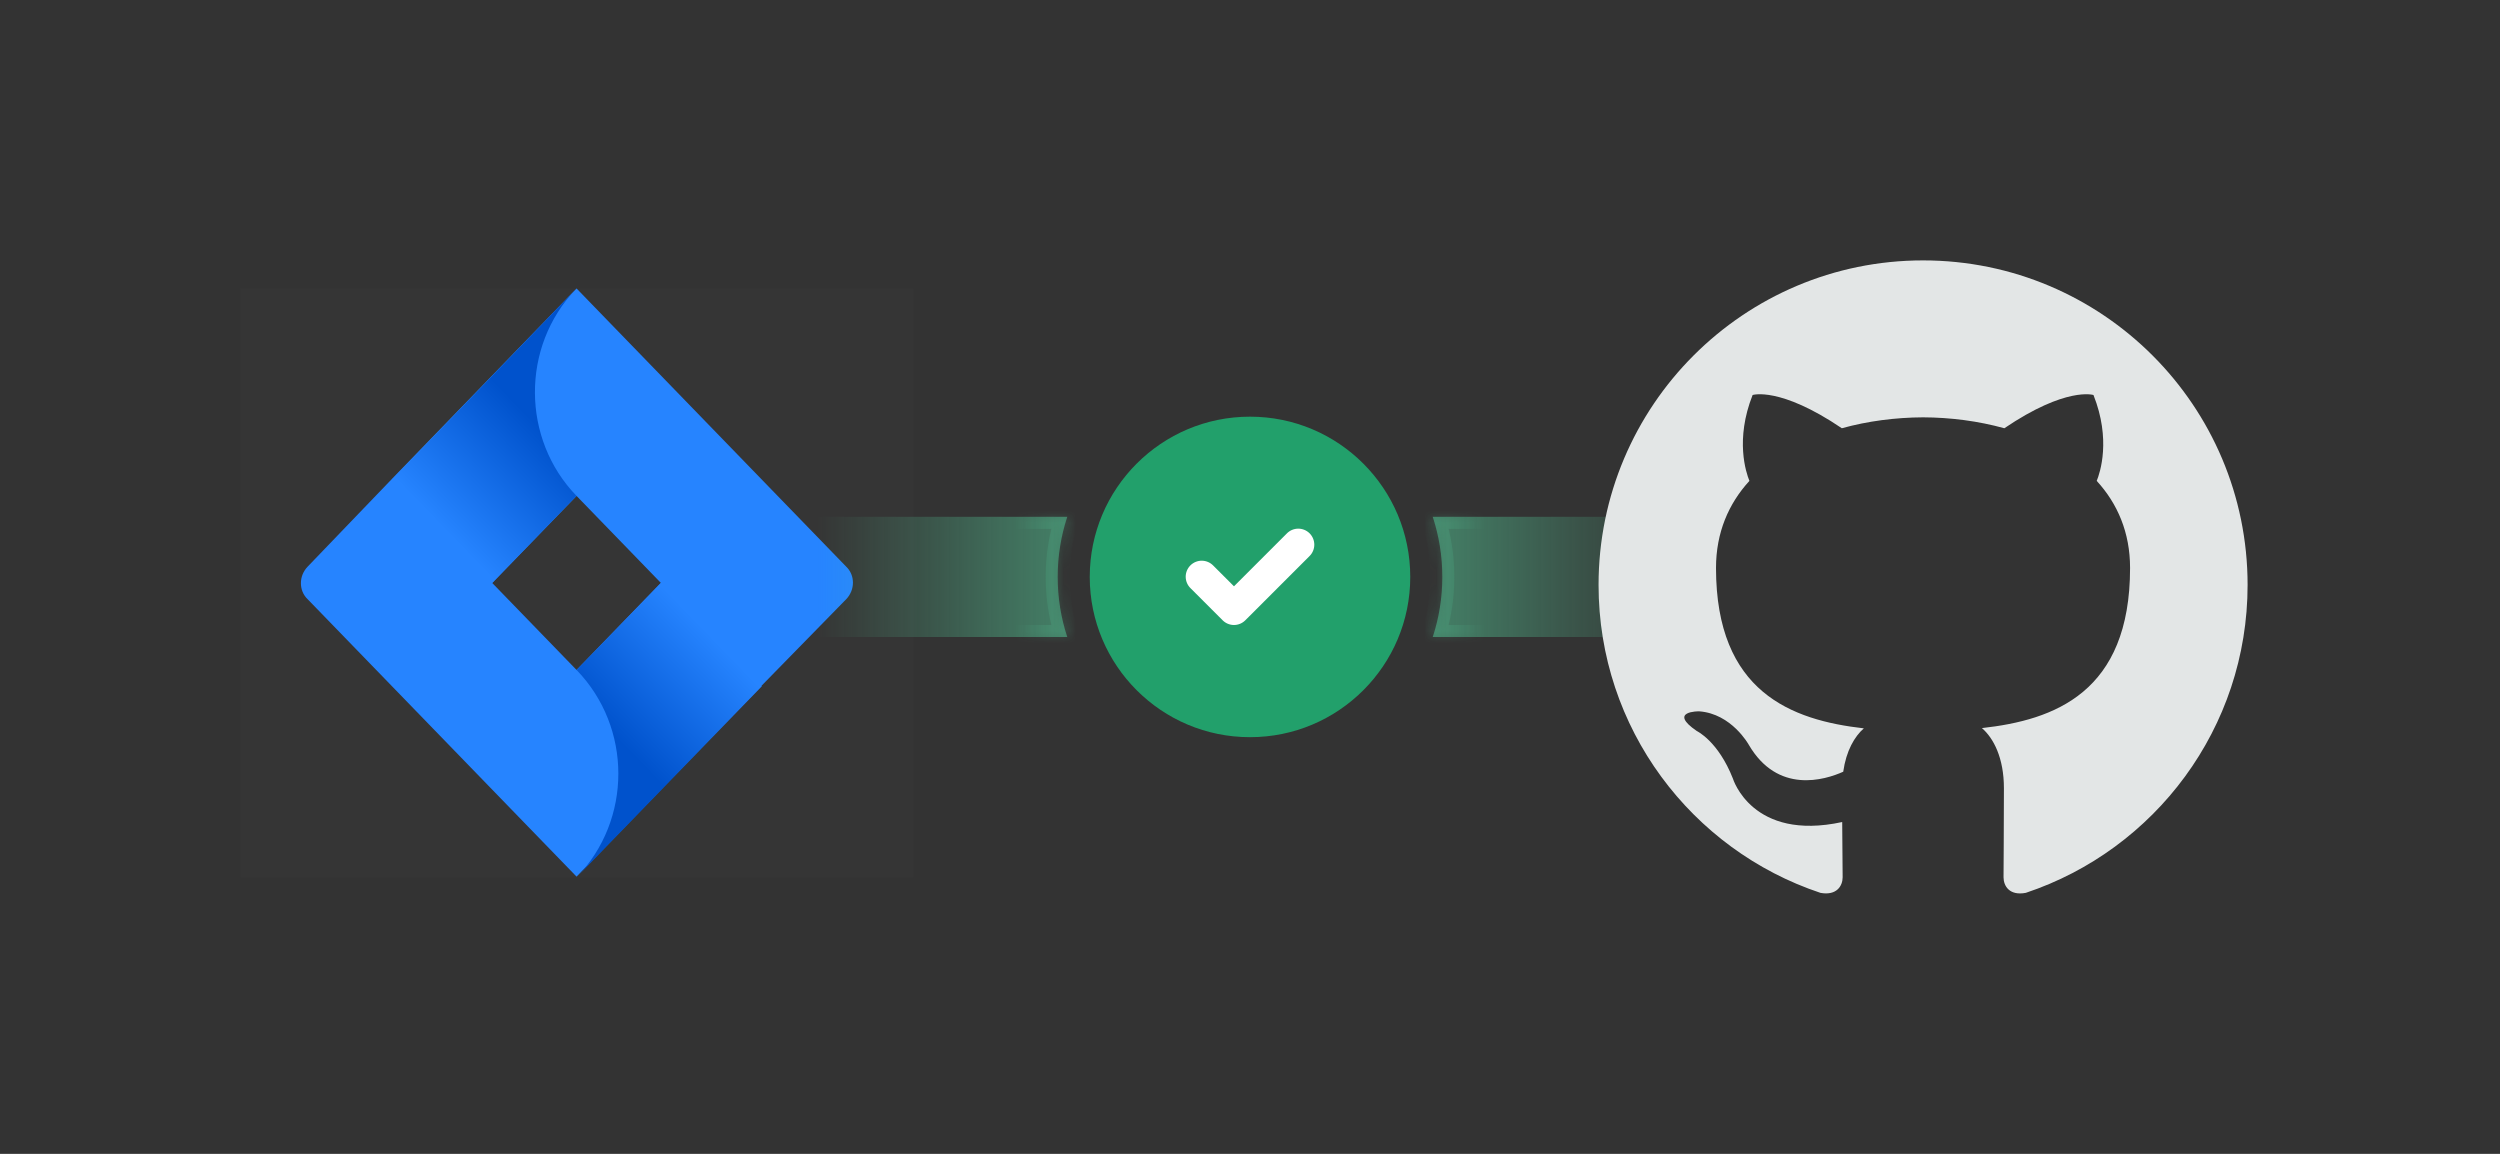 <svg width="208" height="96" viewBox="0 0 208 96" fill="none" xmlns="http://www.w3.org/2000/svg">
    <rect x="0" y="0" width="208" height="96" fill="#333333" stroke="none"/>
    <rect width="56" height="49" transform="translate(20 24)" fill="white" fill-opacity="0.01"/>
    <path d="M70.401 47.142L49.974 26.069L47.969 24L32.617 39.838L25.599 47.142C24.847 47.918 24.847 49.146 25.599 49.858L39.635 64.338L47.969 72.935L63.321 57.098L63.571 56.839L70.401 49.858C71.153 49.082 71.153 47.854 70.401 47.142ZM47.969 55.74L40.951 48.5L47.969 41.26L54.987 48.5L47.969 55.74Z" fill="#2684FF"/>
    <path d="M47.969 41.26C43.394 36.541 43.332 28.848 47.906 24.065L32.617 39.902L40.951 48.5L47.969 41.26Z" fill="url(#paint0_linear_515_26570)"/>
    <path d="M55.049 48.435L47.969 55.74C52.605 60.524 52.605 68.216 47.969 73L63.383 57.098L55.049 48.435Z" fill="url(#paint1_linear_515_26570)"/>
    <circle cx="103.5" cy="47.5" r="9.5" fill="white"/>
    <mask id="path-7-inside-1_515_26570" fill="white">
        <path fill-rule="evenodd" clip-rule="evenodd" d="M119.203 53C119.72 51.427 120 49.746 120 48C120 46.254 119.72 44.573 119.203 43H156.351C156.903 43 157.351 43.448 157.351 44V52C157.351 52.552 156.903 53 156.351 53H119.203Z"/>
    </mask>
    <path fill-rule="evenodd" clip-rule="evenodd" d="M119.203 53C119.72 51.427 120 49.746 120 48C120 46.254 119.72 44.573 119.203 43H156.351C156.903 43 157.351 43.448 157.351 44V52C157.351 52.552 156.903 53 156.351 53H119.203Z" fill="url(#paint2_linear_515_26570)"/>
    <path d="M119.203 53L118.253 52.688L117.822 54H119.203V53ZM119.203 43V42H117.822L118.253 43.312L119.203 43ZM119 48C119 49.639 118.738 51.214 118.253 52.688L120.153 53.312C120.703 51.64 121 49.853 121 48H119ZM118.253 43.312C118.738 44.786 119 46.361 119 48H121C121 46.147 120.703 44.36 120.153 42.688L118.253 43.312ZM156.351 42H119.203V44H156.351V42ZM158.351 44C158.351 42.895 157.455 42 156.351 42V44V44H158.351ZM158.351 52V44H156.351V52H158.351ZM156.351 54C157.455 54 158.351 53.105 158.351 52H156.351V54ZM119.203 54H156.351V52H119.203V54Z" fill="url(#paint3_linear_515_26570)" mask="url(#path-7-inside-1_515_26570)"/>
    <mask id="path-9-inside-2_515_26570" fill="white">
        <path fill-rule="evenodd" clip-rule="evenodd" d="M88.797 43H51.649C51.097 43 50.649 43.448 50.649 44V52C50.649 52.552 51.097 53 51.649 53H88.797C88.28 51.427 88 49.746 88 48C88 46.254 88.28 44.573 88.797 43Z"/>
    </mask>
    <path fill-rule="evenodd" clip-rule="evenodd" d="M88.797 43H51.649C51.097 43 50.649 43.448 50.649 44V52C50.649 52.552 51.097 53 51.649 53H88.797C88.28 51.427 88 49.746 88 48C88 46.254 88.28 44.573 88.797 43Z" fill="url(#paint4_linear_515_26570)"/>
    <path d="M88.797 43L89.747 43.312L90.178 42H88.797V43ZM88.797 53V54H90.178L89.747 52.688L88.797 53ZM51.649 44H88.797V42H51.649V44ZM51.649 44V44V42C50.545 42 49.649 42.895 49.649 44H51.649ZM51.649 52V44H49.649V52H51.649ZM51.649 52H51.649H49.649C49.649 53.105 50.545 54 51.649 54V52ZM88.797 52H51.649V54H88.797V52ZM89.747 52.688C89.262 51.214 89 49.639 89 48H87C87 49.853 87.297 51.64 87.847 53.312L89.747 52.688ZM89 48C89 46.361 89.262 44.786 89.747 43.312L87.847 42.688C87.297 44.36 87 46.147 87 48H89Z" fill="url(#paint5_linear_515_26570)" mask="url(#path-9-inside-2_515_26570)"/>
    <path fill-rule="evenodd" clip-rule="evenodd" d="M117.333 48C117.333 55.364 111.364 61.333 104 61.333C96.636 61.333 90.667 55.364 90.667 48C90.667 40.636 96.636 34.667 104 34.667C111.364 34.667 117.333 40.636 117.333 48ZM100.51 46.759C100.673 46.828 100.82 46.93 100.943 47.057L102.667 48.781L107.057 44.391C107.18 44.263 107.327 44.162 107.49 44.092C107.653 44.022 107.828 43.985 108.005 43.984C108.182 43.982 108.357 44.016 108.521 44.083C108.685 44.15 108.834 44.249 108.959 44.374C109.084 44.499 109.183 44.648 109.25 44.812C109.317 44.976 109.351 45.152 109.35 45.329C109.348 45.506 109.311 45.681 109.241 45.843C109.172 46.006 109.07 46.153 108.943 46.276L103.609 51.609C103.359 51.859 103.02 52 102.667 52C102.313 52 101.974 51.859 101.724 51.609L99.057 48.943C98.93 48.82 98.828 48.673 98.758 48.51C98.689 48.347 98.652 48.172 98.65 47.995C98.649 47.818 98.683 47.643 98.749 47.479C98.817 47.315 98.916 47.166 99.041 47.041C99.166 46.916 99.315 46.817 99.479 46.75C99.642 46.683 99.818 46.649 99.995 46.65C100.172 46.652 100.347 46.689 100.51 46.759Z" fill="#22A06B"/>
    <g clip-path="url(#clip0_515_26570)">
        <path fill-rule="evenodd" clip-rule="evenodd" d="M159.998 21.665C145.09 21.665 133 33.754 133 48.666C133 60.594 140.736 70.715 151.465 74.287C152.816 74.534 153.308 73.7 153.308 72.984C153.308 72.343 153.285 70.645 153.271 68.393C145.76 70.024 144.176 64.773 144.176 64.773C142.947 61.653 141.177 60.823 141.177 60.823C138.726 59.149 141.363 59.182 141.363 59.182C144.073 59.373 145.498 61.965 145.498 61.965C147.907 66.09 151.818 64.899 153.357 64.207C153.602 62.464 154.3 61.274 155.071 60.599C149.075 59.916 142.772 57.601 142.772 47.254C142.772 44.306 143.824 41.897 145.551 40.009C145.273 39.326 144.346 36.581 145.817 32.864C145.817 32.864 148.083 32.138 153.241 35.63C155.394 35.032 157.705 34.733 160 34.722C162.294 34.731 164.603 35.032 166.76 35.63C171.915 32.138 174.177 32.864 174.177 32.864C175.651 36.581 174.724 39.326 174.447 40.009C176.178 41.897 177.222 44.306 177.222 47.254C177.222 57.627 170.908 59.91 164.895 60.577C165.863 61.411 166.726 63.059 166.726 65.578C166.726 69.187 166.694 72.099 166.694 72.984C166.694 73.707 167.181 74.547 168.55 74.284C179.271 70.705 187 60.593 187 48.666C187 33.754 174.91 21.665 159.997 21.665" fill="#e3e6e6"/>
    </g>
    <defs>
        <linearGradient id="paint0_linear_515_26570" x1="46.74" y1="33.92" x2="36.633" y2="43.717" gradientUnits="userSpaceOnUse">
            <stop offset="0.176" stop-color="#0052CC"/>
            <stop offset="1" stop-color="#2684FF"/>
        </linearGradient>
        <linearGradient id="paint1_linear_515_26570" x1="49.334" y1="62.967" x2="59.421" y2="53.19" gradientUnits="userSpaceOnUse">
            <stop offset="0.176" stop-color="#0052CC"/>
            <stop offset="1" stop-color="#2684FF"/>
        </linearGradient>
        <linearGradient id="paint2_linear_515_26570" x1="95.318" y1="48" x2="140.008" y2="48" gradientUnits="userSpaceOnUse">
            <stop stop-color="#57D9A3"/>
            <stop offset="1" stop-color="#57D9A3" stop-opacity="0"/>
        </linearGradient>
        <linearGradient id="paint3_linear_515_26570" x1="103.999" y1="48" x2="123.499" y2="48" gradientUnits="userSpaceOnUse">
            <stop stop-color="#57D9A3"/>
            <stop offset="1" stop-color="#57D9A3" stop-opacity="0"/>
        </linearGradient>
        <linearGradient id="paint4_linear_515_26570" x1="112.682" y1="48" x2="67.992" y2="48" gradientUnits="userSpaceOnUse">
            <stop stop-color="#57D9A3"/>
            <stop offset="1" stop-color="#57D9A3" stop-opacity="0"/>
        </linearGradient>
        <linearGradient id="paint5_linear_515_26570" x1="104.001" y1="48" x2="84.501" y2="48" gradientUnits="userSpaceOnUse">
            <stop stop-color="#57D9A3"/>
            <stop offset="1" stop-color="#57D9A3" stop-opacity="0"/>
        </linearGradient>
        <clipPath id="clip0_515_26570">
            <rect width="54" height="54" fill="white" transform="translate(133 21)"/>
        </clipPath>
    </defs>
</svg>
